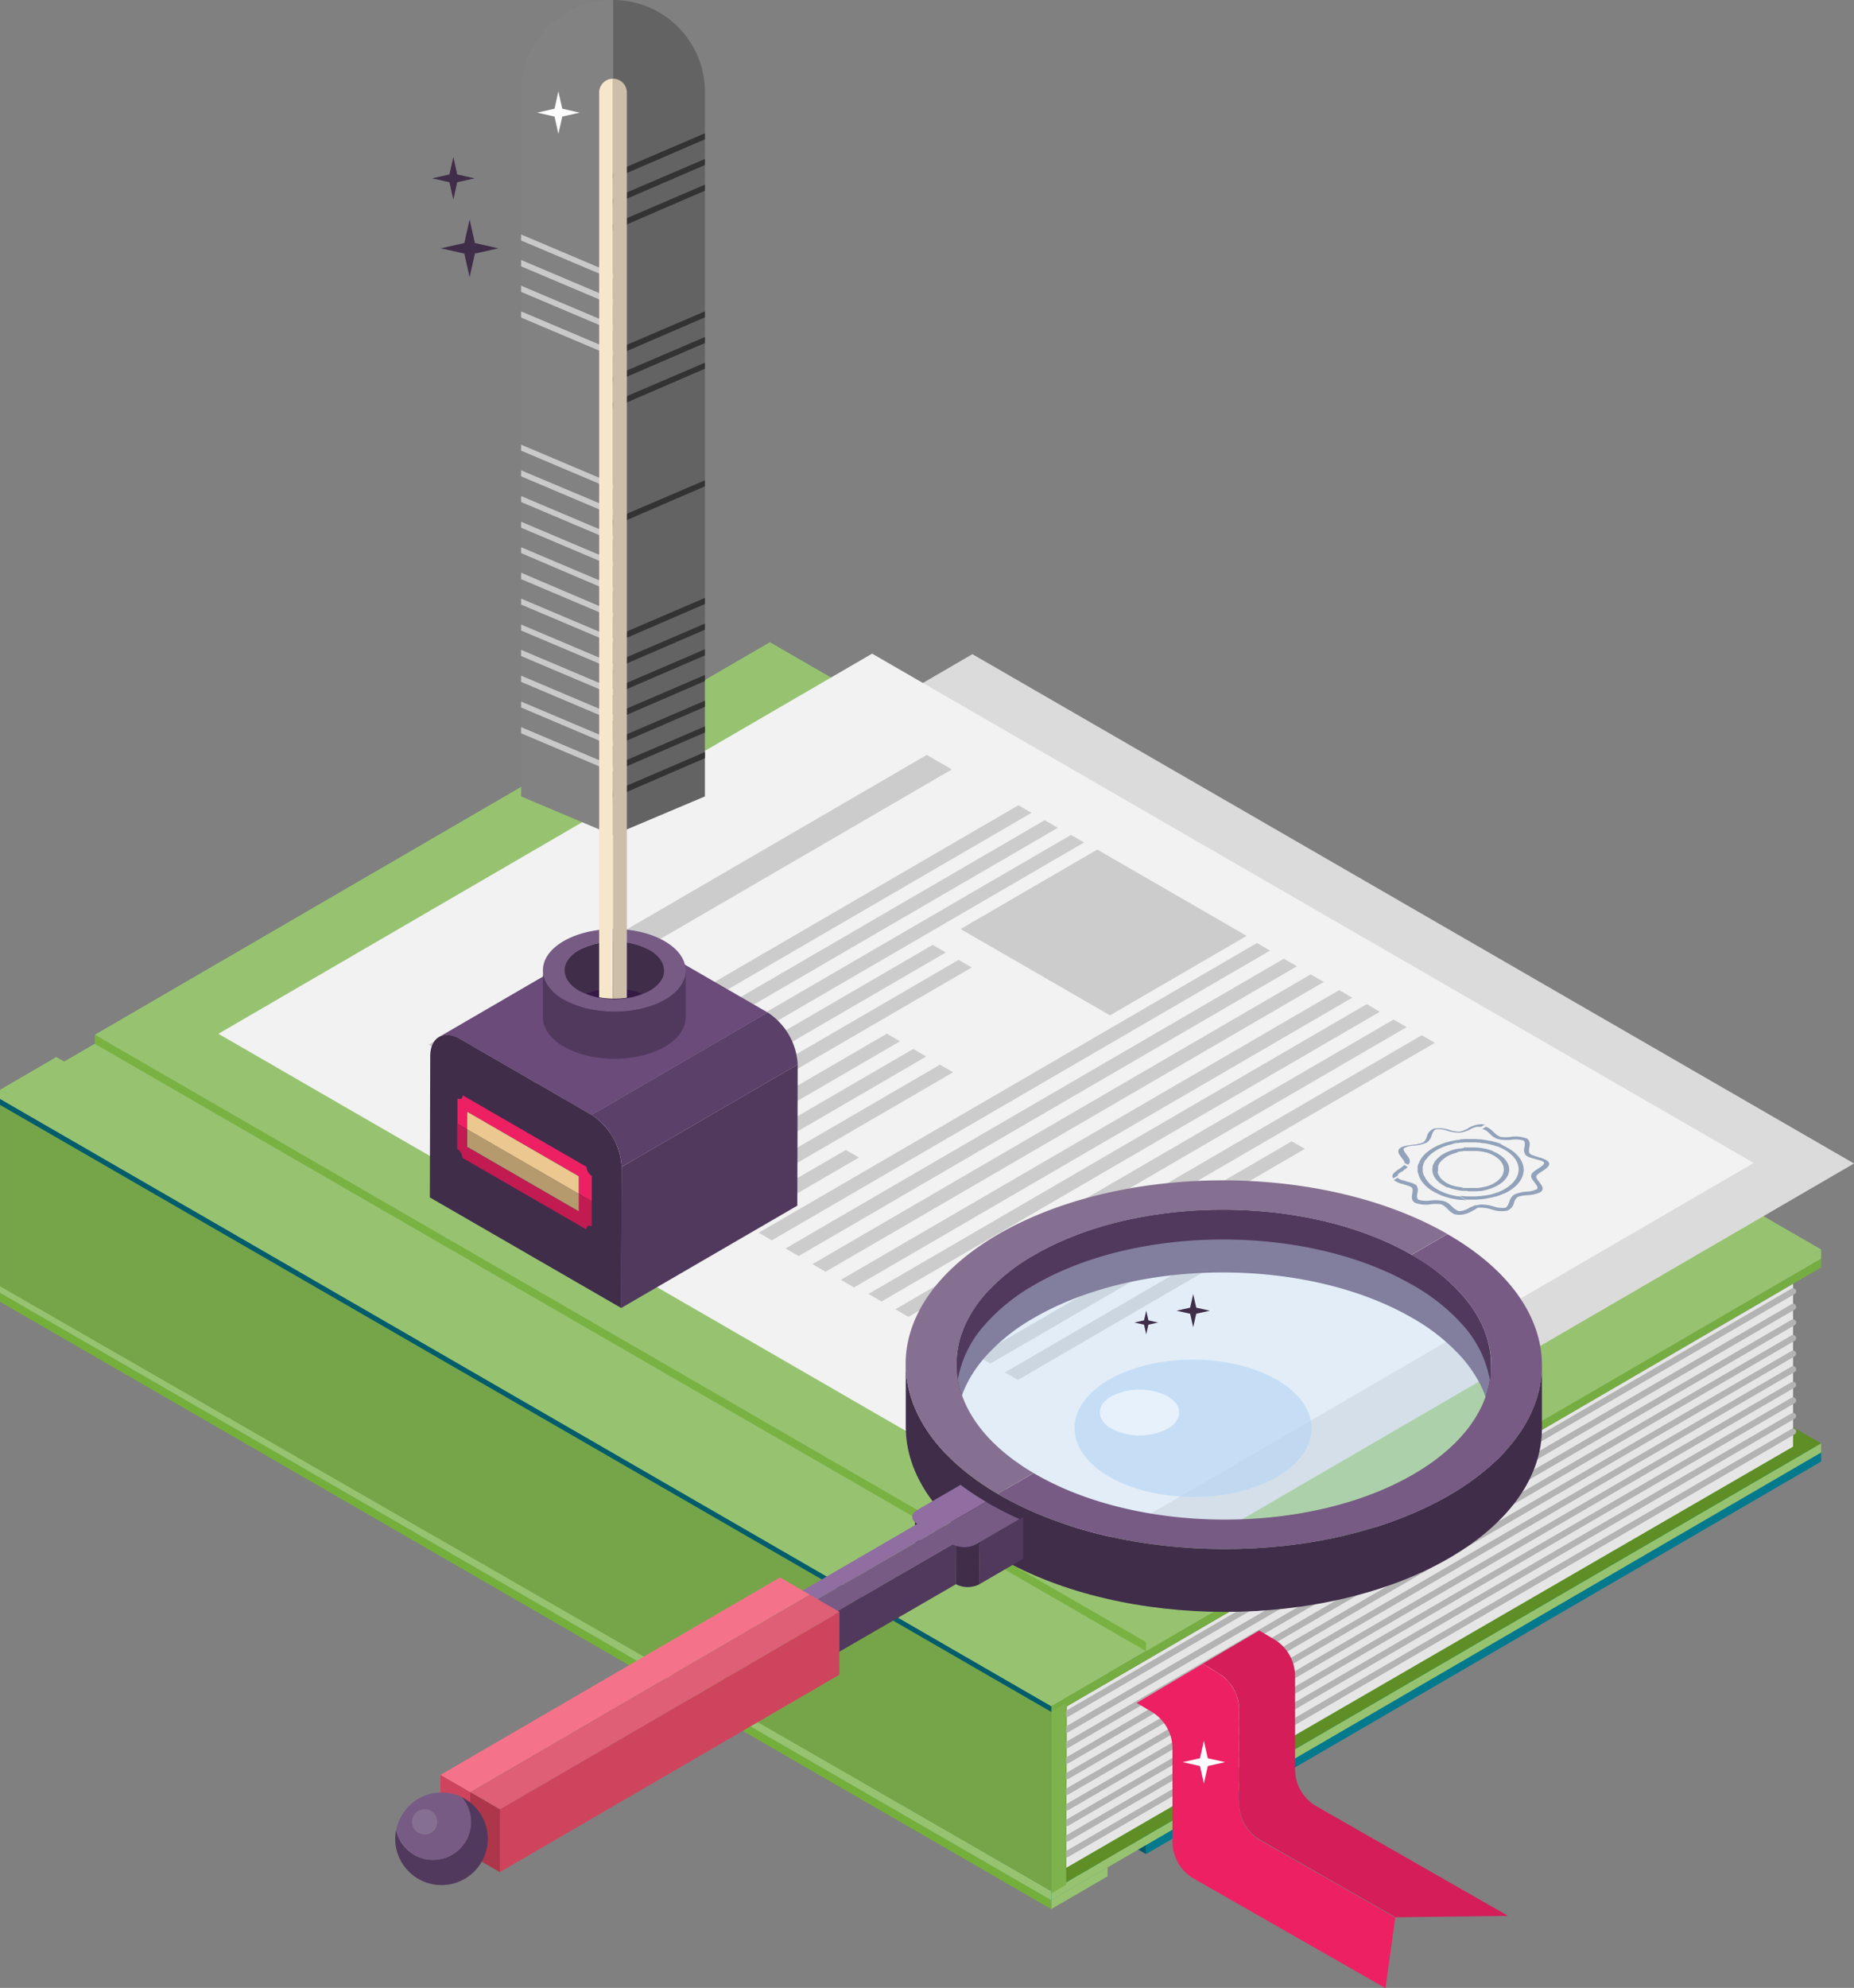 <svg id="OBJECTS" xmlns="http://www.w3.org/2000/svg" viewBox="0 0 378.45 405.53"><rect x="0" y="0" width="378.45" height="405.53" fill="#808080" stroke="none"/><defs><style>.cls-1{isolation:isolate;}.cls-2{fill:#0290a7;}.cls-3{fill:#97c371;}.cls-4{fill:#74af3c;}.cls-5{fill:#02798c;}.cls-6{fill:#015a68;}.cls-7{fill:#5e8e25;}.cls-8{fill:#76ad42;}.cls-9{fill:#015c6b;}.cls-10{fill:#79b242;}.cls-11{fill:#76a549;}.cls-12{fill:#e6e6e6;}.cls-13,.cls-45{fill:none;}.cls-13{stroke:#b3b3b3;stroke-linecap:round;stroke-linejoin:round;stroke-width:1.27px;}.cls-14{fill:#7eb24d;}.cls-15{fill:#d41d59;}.cls-16{fill:#ed2064;}.cls-17{fill:#01778a;}.cls-18{fill:#dbdbdb;}.cls-19{fill:#ccc;}.cls-20{fill:#91a2ba;}.cls-21{fill:#f2f2f2;}.cls-22{fill:#402d4a;}.cls-23{fill:#fff;}.cls-24{fill:#51395d;}.cls-25{fill:#6a4b7a;}.cls-26{fill:#5b4069;}.cls-27{fill:#361845;}.cls-28{fill:#775b85;}.cls-29{fill:#c21b51;}.cls-30{fill:#b59a6e;}.cls-31{fill:#ebc88f;}.cls-32{fill:#636363;}.cls-33{fill:#828282;}.cls-34{fill:#333;}.cls-35{fill:#c9c9c9;}.cls-36{fill:#f6e6cc;}.cls-37{fill:#ccbea9;}.cls-38{opacity:0.4;}.cls-39{fill:#cbe6ff;}.cls-40{fill:#906ea1;}.cls-41{fill:#cf445d;}.cls-42{fill:#ad364b;}.cls-43{fill:#f5738a;}.cls-44{fill:#de5f76;}.cls-46{fill:#867091;}.cls-47{opacity:0.63;}.cls-48{fill:#b5d6f5;}.cls-49{opacity:0.58;}</style></defs><title>privpol</title><g class="cls-1"><polygon class="cls-2" points="226.08 380.93 214.59 387.61 0.01 263.72 11.5 257.04 226.08 380.93"/><polygon class="cls-3" points="226.08 380.93 226.08 382.77 214.58 389.45 214.59 387.61 226.08 380.93"/><polygon class="cls-4" points="214.59 387.61 214.58 389.45 0 265.56 0.01 263.72 214.59 387.61"/></g><g class="cls-1"><polygon class="cls-2" points="371.74 296.3 233.93 376.39 19.35 252.5 157.16 172.41 371.74 296.3"/><polygon class="cls-5" points="371.74 296.3 371.74 298.15 233.93 378.23 233.93 376.39 371.74 296.3"/><polygon class="cls-6" points="233.93 376.39 233.93 378.23 19.35 254.35 19.35 252.5 233.93 376.39"/></g><g class="cls-1"><polygon class="cls-7" points="371.74 294.45 214.59 385.78 0.01 261.89 157.16 170.56 371.74 294.45"/><polygon class="cls-3" points="371.74 294.45 371.74 296.3 214.58 387.63 214.59 385.78 371.74 294.45"/><polygon class="cls-3" points="214.59 385.78 214.58 387.63 0 263.74 0.01 261.89 214.59 385.78"/></g><g class="cls-1"><polygon class="cls-3" points="371.74 256.71 214.59 348.05 0.01 224.16 157.16 132.83 371.74 256.71"/><polygon class="cls-8" points="371.74 256.71 371.74 258.56 214.58 349.89 214.59 348.05 371.74 256.71"/><polygon class="cls-9" points="214.59 348.05 214.58 349.89 0 226 0.01 224.16 214.59 348.05"/></g><g class="cls-1"><polygon class="cls-3" points="226.08 339.52 214.59 346.2 0.01 222.31 11.5 215.63 226.08 339.52"/><polygon class="cls-3" points="226.08 339.52 226.08 341.36 214.58 348.05 214.59 346.2 226.08 339.52"/><polygon class="cls-3" points="214.59 346.2 214.58 348.05 0 224.16 0.01 222.31 214.59 346.2"/></g><g class="cls-1"><polygon class="cls-3" points="371.74 254.89 233.93 334.98 19.35 211.09 157.16 131.01 371.74 254.89"/><polygon class="cls-3" points="371.74 254.89 371.74 256.74 233.93 336.83 233.93 334.98 371.74 254.89"/><polygon class="cls-10" points="233.93 334.98 233.93 336.83 19.35 212.94 19.35 211.09 233.93 334.98"/></g><polygon class="cls-11" points="214.58 349.22 214.59 385.78 0.01 262.41 0.01 225.4 214.58 349.22"/><polygon class="cls-12" points="217.64 381.03 366.01 295.11 366.01 261.91 217.76 348.11 217.64 381.03"/><line class="cls-13" x1="217.76" y1="349.64" x2="366.01" y2="263.43"/><line class="cls-13" x1="217.76" y1="352.82" x2="366.01" y2="266.61"/><line class="cls-13" x1="217.76" y1="356" x2="366.01" y2="269.79"/><line class="cls-13" x1="217.76" y1="359.17" x2="366.01" y2="272.97"/><line class="cls-13" x1="217.76" y1="362.35" x2="366.01" y2="276.15"/><line class="cls-13" x1="217.76" y1="365.53" x2="366.01" y2="279.33"/><line class="cls-13" x1="217.76" y1="368.71" x2="366.01" y2="282.51"/><line class="cls-13" x1="217.76" y1="371.89" x2="366.01" y2="285.69"/><line class="cls-13" x1="217.76" y1="375.07" x2="366.01" y2="288.87"/><line class="cls-13" x1="217.76" y1="378.25" x2="366.01" y2="292.05"/><polygon class="cls-14" points="214.58 349.22 214.59 386.3 217.64 384.46 217.64 347.45 214.58 349.22"/><path class="cls-15" d="M367.38,422,328.3,399.66a8.72,8.72,0,0,1-4.4-7.57v-19a8.72,8.72,0,0,0-4.3-7.52l-3-1.78-11.47,6.75,3.06,1.92a8.72,8.72,0,0,1,4.3,7.52v19a8.72,8.72,0,0,0,4.4,7.57l27.55,15.74h0Z" transform="translate(-59.55 -31.17)"/><path class="cls-16" d="M312.47,399V380a8.72,8.72,0,0,0-4.3-7.52l-3.06-1.92-13.53,8,3,1.78a8.72,8.72,0,0,1,4.3,7.52v19a8.72,8.72,0,0,0,4.4,7.57l39.08,22.32,2-14.4-27.55-15.74A8.72,8.72,0,0,1,312.47,399Z" transform="translate(-59.55 -31.17)"/><path class="cls-17" d="M110.34,295.73m0,0" transform="translate(-59.55 -31.17)"/><polygon class="cls-18" points="378.45 237.35 245 314.9 65.04 211 198.49 133.45 378.45 237.35"/><polygon class="cls-19" points="214.76 157.07 113.06 216.17 107.94 213.21 209.64 154.11 214.76 157.07"/><polygon class="cls-19" points="231.03 165.91 129.33 225.02 126.65 223.47 228.35 164.37 231.03 165.91"/><polygon class="cls-19" points="236.39 168.97 134.69 228.08 132.01 226.53 233.72 167.43 236.39 168.97"/><polygon class="cls-19" points="241.76 171.97 140.06 231.07 137.38 229.52 239.08 170.42 241.76 171.97"/><polygon class="cls-19" points="279.71 194.03 178 253.13 175.33 251.58 277.03 192.48 279.71 194.03"/><polygon class="cls-19" points="285.2 197.23 183.49 256.33 180.82 254.78 282.52 195.68 285.2 197.23"/><polygon class="cls-19" points="290.68 200.43 188.98 259.53 186.3 257.99 288.01 198.88 290.68 200.43"/><polygon class="cls-19" points="296.5 203.63 194.79 262.73 192.12 261.19 293.82 202.08 296.5 203.63"/><polygon class="cls-19" points="302.11 206.5 200.41 265.61 197.74 264.06 299.44 204.96 302.11 206.5"/><polygon class="cls-19" points="307.6 209.64 205.9 268.74 203.22 267.2 304.93 208.09 307.6 209.64"/><polygon class="cls-19" points="313.35 212.84 211.65 271.94 208.97 270.4 310.67 211.29 313.35 212.84"/><polygon class="cls-19" points="286.82 234.47 216.94 275.08 214.26 273.53 284.13 232.93 286.82 234.47"/><polygon class="cls-19" points="269.14 251.24 222.63 278.27 219.95 276.73 266.45 249.7 269.14 251.24"/><polygon class="cls-19" points="213.54 194.4 145.29 234.06 142.61 232.51 210.85 192.85 213.54 194.4"/><polygon class="cls-19" points="218.82 197.47 150.58 237.13 147.89 235.58 216.14 195.92 218.82 197.47"/><polygon class="cls-19" points="274.94 191.02 247.05 207.24 216.54 189.63 244.44 173.41 274.94 191.02"/><polygon class="cls-19" points="274.88 254.51 228.25 281.61 225.57 280.07 272.19 252.98 274.88 254.51"/><polygon class="cls-19" points="204.17 212.52 156.18 240.41 153.51 238.87 201.5 210.98 204.17 212.52"/><polygon class="cls-19" points="209.54 215.64 161.55 243.53 158.87 241.98 206.86 214.09 209.54 215.64"/><polygon class="cls-19" points="215.02 218.84 167.03 246.73 164.35 245.18 212.35 217.29 215.02 218.84"/><polygon class="cls-19" points="195.81 236.23 172.57 249.73 169.89 248.19 193.12 234.69 195.81 236.23"/><path class="cls-20" d="M389.82,275.44a2.17,2.17,0,0,0-.76,1.19,2.19,2.19,0,0,1-1.43,1.62,6.38,6.38,0,0,1-3.21-.28,7.38,7.38,0,0,0-2-.33l-.19,0-.07,0-.11,0-.77-.44.44-.13.09,0a3.58,3.58,0,0,1,.45-.07,8.16,8.16,0,0,1,2.62.38,5.49,5.49,0,0,0,2.32.29c.49-.14.69-.69.9-1.22a2.57,2.57,0,0,1,1-1.49,7.69,7.69,0,0,1,2.57-.61,4.72,4.72,0,0,0,2.09-.52c.27-.3-.12-.83-.51-1.34s-.79-1-.67-1.51.79-.92,1.44-1.34,1.27-.84,1.18-1.17a.36.36,0,0,0-.1-.15l0,0-.17-.12-.31-.16-.08,0-.23-.09-.13,0-.24-.09-.11,0-.34-.12-.38-.13-.11,0-.31-.11-.1,0-.36-.15-.07,0-.26-.13-.09-.05-.17-.11-.07-.05a1.4,1.4,0,0,1-.19-.17,1.75,1.75,0,0,1-.19-1.53c.09-.56.18-1.14-.25-1.39a5.59,5.59,0,0,0-2.4-.14,8.53,8.53,0,0,1-2.65-.11l-.31-.11-.09,0-.19-.1-.09-.05L385,263l-.06,0-.26-.21-.07-.06-.19-.17-.07-.06-.23-.22-.21-.2-.07-.06-.15-.14-.09-.08-.17-.13-.06,0-.22-.15-.26-.12-.07,0a1.2,1.2,0,0,0-.26-.06l.75-.47.2.07.17.07.12.06.14.08.18.12.11.08.18.14.09.08.2.18.06.05.25.24.21.2,0,0,.22.2.23.18.06,0,.21.14.16.08.23.09a7.39,7.39,0,0,0,2.08,0,6.4,6.4,0,0,1,3.23.32c.78.45.67,1.18.56,1.87-.08.46-.15.94.08,1.2l.12.11.16.1.26.13.07,0,.3.12.36.13.07,0,.35.12.41.14.1,0,.31.11.13.05.25.1.14.06.2.1.14.08.1.06.14.1.08.07.11.12.05.06a.72.72,0,0,1,.1.2c.17.6-.64,1.14-1.43,1.66-.54.35-1.1.72-1.18,1s.26.75.59,1.18c.48.64,1,1.31.5,1.86a1.34,1.34,0,0,1-.32.26,7.43,7.43,0,0,1-2.48.58A6.85,6.85,0,0,0,389.82,275.44Z" transform="translate(-59.55 -31.17)"/><path class="cls-20" d="M364.36,271.62l0-.06a.7.7,0,0,1-.09-.2c-.17-.61.65-1.15,1.43-1.67l.25-.17.08-.05.26-.19h0l.21-.17,0,0,.18-.18h0l.77.44-.05,0-.14.12-.08.07-.15.12-.1.07-.16.11-.1.07-.25.16-.23.15-.06,0-.17.12-.07,0-.14.1-.08.06-.11.09-.07.07-.08.08-.05.06-.06.08,0,.06,0,.07a.27.27,0,0,0,0,.06.29.29,0,0,0,0,0l-.81.47Z" transform="translate(-59.55 -31.17)"/><path class="cls-20" d="M366.74,268.83l0-.05a.44.44,0,0,0,0-.11c.08-.29-.26-.74-.59-1.18-.48-.64-1-1.3-.5-1.86s1.66-.69,2.8-.84a6.86,6.86,0,0,0,2.06-.45,2.17,2.17,0,0,0,.76-1.19,2.23,2.23,0,0,1,1.44-1.63,6.47,6.47,0,0,1,3.21.28,7,7,0,0,0,2,.34,5.59,5.59,0,0,0,1.78-.69,5.24,5.24,0,0,1,2.87-.83l.34.05.11,0,.14,0-.81.47h-.19l-.12,0-.11,0-.13,0-.11,0-.14,0-.11,0-.15.06-.11,0-.18.08-.08,0-.21.1-.06,0-.26.13a6.59,6.59,0,0,1-2.31.83,8.32,8.32,0,0,1-2.61-.38,5.46,5.46,0,0,0-2.32-.3c-.48.14-.69.69-.89,1.21a2.6,2.6,0,0,1-1,1.49,7.6,7.6,0,0,1-2.56.61,4.75,4.75,0,0,0-2.1.52c-.27.3.14.83.52,1.34s.78,1,.66,1.51a.93.93,0,0,1-.13.26l0,.05a1.9,1.9,0,0,1-.21.24l-.78-.43Z" transform="translate(-59.55 -31.17)"/><path class="cls-20" d="M381,278.14l-.06,0-.32.16a5.33,5.33,0,0,1-2.88.84l-.35-.06-.1,0-.22-.06-.11,0-.18-.08-.11-.06-.14-.08-.18-.12-.11-.08-.17-.14-.1-.09-.18-.16-.07-.07-.24-.24-.2-.19-.07-.06-.21-.19-.23-.19-.06,0-.22-.15-.14-.07,0,0-.18-.07a7.84,7.84,0,0,0-2.07,0,6.38,6.38,0,0,1-3.24-.31c-.78-.45-.67-1.18-.55-1.88.07-.46.15-.94-.09-1.2l-.12-.1,0,0-.12-.08-.27-.13-.07,0-.3-.12-.35-.13-.12,0-.31-.11-.41-.14-.12,0-.28-.1-.15-.06-.23-.1-.14-.07-.2-.1-.14-.08-.11-.07-.13-.1-.09-.08,0,0,.81-.47v0a.38.38,0,0,0,.1.15l0,0,.17.12.31.16.08,0,.23.1.12,0,.24.09.1,0,.35.12.38.13.12,0,.3.11.1,0,.35.15.07,0,.26.13.09.05.17.11.07.05a1.48,1.48,0,0,1,.19.17,1.81,1.81,0,0,1,.19,1.54c-.09.55-.19,1.14.25,1.39a5.78,5.78,0,0,0,2.4.14,8.6,8.6,0,0,1,2.65.1l.3.11.09,0,.19.1.09.05.23.15.06,0,.26.21.06.06.2.18.07.06.23.22.21.2.07.06.15.14.08.07.17.13.06,0,.22.15.25.12.07,0a1.18,1.18,0,0,0,.26.06,4.39,4.39,0,0,0,2-.69l.29-.15.09,0,.21-.1.12-.06.19-.09.12-.05.2-.08.09,0,.77.44-.31.1-.07,0-.3.13Z" transform="translate(-59.55 -31.17)"/><path class="cls-20" d="M371.69,266l.18-.13c.21-.15.43-.29.67-.43s.49-.27.74-.39l.23-.11.58-.25.24-.09.79-.27h0l.86-.23.27-.06.65-.13.28-.05.83-.12h.08l-1.51.88h0l-.58.15-.31.08-.57.19-.28.1-.58.24-.23.1q-.39.18-.75.39t-.68.44l-.17.13c-.15.11-.29.22-.42.34l-.16.16c-.11.11-.23.22-.33.33l-.14.18c-.09.11-.18.22-.26.34l0,0-1.51.88,0-.06a4.22,4.22,0,0,1,.2-.48l.09-.16q.1-.19.22-.37l.11-.16a5.61,5.61,0,0,1,.4-.5l0,0c.14-.16.3-.31.46-.46l.16-.14Z" transform="translate(-59.55 -31.17)"/><path class="cls-20" d="M370.52,270.55c0,.11.05.22.08.33l.06.18,0,.13-1.26-.73a3.67,3.67,0,0,1,0-.52c0-.05,0-.11,0-.16a3.57,3.57,0,0,1,0-.4c0-.05,0-.11,0-.16a3.83,3.83,0,0,1,.13-.52l1.51-.88a4.24,4.24,0,0,0-.25.43l-.06.13a3.79,3.79,0,0,0-.15.35l-.06.18q0,.16-.08.32c0,.06,0,.12,0,.18a3.4,3.4,0,0,0,0,.37s0,.08,0,.12a3.35,3.35,0,0,0,0,.48C370.49,270.45,370.51,270.5,370.52,270.55Z" transform="translate(-59.55 -31.17)"/><path class="cls-20" d="M373.63,274.85l-.27-.12c-.27-.13-.53-.26-.78-.41s-.48-.3-.7-.45l-.21-.15-.41-.32-.21-.2-.31-.31-.19-.22-.25-.31-.16-.23c-.07-.11-.13-.21-.19-.32l-.12-.23c-.06-.11-.1-.23-.15-.34s-.06-.14-.08-.22a3.83,3.83,0,0,1-.11-.43s0-.09,0-.14l1.26.72.11.23.05.11a4.44,4.44,0,0,0,.27.45l.09.12q.13.18.28.35l.1.12c.13.14.28.28.43.42l.09.08.43.34.15.11c.19.13.39.26.6.38s.44.24.66.35l.19.09.59.25.13.05.73.25.2.06.6.16.2.05.77.16.2,0,.39.06,1.26.73-.26,0-.73-.06-.37,0-.59-.08-.39-.07-.56-.11-.39-.09-.53-.14-.37-.11-.53-.18-.34-.12Z" transform="translate(-59.55 -31.17)"/><path class="cls-20" d="M386.94,265l.16.08c.25.12.5.25.74.38,4.24,2.45,4.26,6.42,0,8.87-.24.14-.5.27-.76.4l-.1,0c-.25.12-.51.23-.77.33l-.13.05-.8.27-.14,0-.85.23-.09,0-.88.18h-.06l-.91.13-.15,0-.89.07h-.17l-.89,0h-.16l-.9,0L378,275.4l.26,0,.21,0,.79.07h.18l.68,0h.21l.8,0h.19l.68-.06.18,0,.79-.11.19,0,.68-.14.13,0,.75-.2.18-.06.67-.23.08,0,.69-.29.16-.08c.23-.11.45-.22.66-.35,3.8-2.21,3.78-5.8-.05-8-.22-.12-.44-.24-.67-.35l-.2-.09-.54-.23-.2-.08-.75-.25-.07,0-.71-.19-.24-.05-.6-.12-.23,0-.82-.12h-.14l-.7-.06H381l-.62,0h-.23l-.82,0h-.2l-.63.05-.28,0-.6.08-.23,0-.72.14,1.52-.88.89-.07h.21l.9,0h.14l.83,0h.16l.9.07.19,0,.89.13.9.18.18,0,.84.23.13,0,.74.25.13,0Q386.57,264.82,386.94,265Z" transform="translate(-59.55 -31.17)"/><path class="cls-20" d="M375.43,273.51l-.2-.09c-.2-.09-.39-.19-.57-.3s-.36-.22-.52-.33l-.15-.12-.3-.24-.16-.14-.23-.23-.14-.17-.18-.22-.12-.18-.13-.22-.1-.19-.1-.23-.07-.19c0-.08,0-.16-.06-.23s0-.12,0-.18,0,0,0-.06l1.28.74,0,0,0,.08a3,3,0,0,0,.16.26l0,.07a3.67,3.67,0,0,0,.24.3l.07.08.27.26,0,0,.35.28.09.07.42.27.46.24.12.05.48.2.07,0,.45.15.13,0,.52.14.12,0,.45.09.15,0h.06l1.28.74h-.1l-.31,0-.41,0-.32,0-.39-.06-.32-.05-.38-.08-.31-.07-.38-.1-.29-.08-.39-.13-.25-.09Z" transform="translate(-59.55 -31.17)"/><path class="cls-20" d="M373.41,270.28a2.45,2.45,0,0,0,.09.35l.05.13c0,.06,0,.13.08.19l-1.28-.74s0-.08,0-.12a2.72,2.72,0,0,1,0-.33c0-.06,0-.12,0-.17a2.71,2.71,0,0,1,.06-.33l0-.11,1.54-.89,0,.07-.11.16-.11.19-.08.16-.08.19-.06.16c0,.07,0,.13,0,.2s0,.11,0,.16,0,.15,0,.22,0,.1,0,.14a2.3,2.3,0,0,0,0,.28S373.41,270.25,373.41,270.28Z" transform="translate(-59.55 -31.17)"/><path class="cls-20" d="M385.12,266.33l.1,0,.54.28c3.09,1.78,3.11,4.68,0,6.46-.2.12-.41.23-.63.33l-.22.09-.45.19-.28.09-.43.14-.3.08-.44.11-.32.06-.45.08-.33,0-.45.05-.34,0-.46,0h-1l-1.28-.74.48.07H379l.45,0h.17l.56,0H381l.56,0h.1l.48-.07.15,0,.54-.11.07,0,.47-.13.13,0,.51-.18h0l.46-.19.13-.06.46-.24c2.65-1.54,2.64-4.06,0-5.6l-.47-.25-.15-.07-.36-.15-.17-.06-.41-.14-.12,0-.54-.15-.15,0-.42-.09-.19,0-.41-.06-.18,0-.59,0h-1.41l-.45,0h-.14l-.57.08-.17,0-.4.08-.2,0-.14,0,1.53-.89.49,0h.1l.59,0h.14l.64,0H381l.65.05h.07l.61.09.12,0,.62.13.13,0,.62.17.61.21.11,0Z" transform="translate(-59.55 -31.17)"/><path class="cls-20" d="M374,267.08l.14-.1c.15-.11.32-.21.49-.32l.54-.29.18-.08.41-.17.2-.08.44-.15.18-.06.63-.17.13,0,.52-.11.24,0,.44-.06.25,0h.12l-1.53.89-.19.06-.25.07-.32.11-.22.08-.34.14-.19.08-.49.26-.44.29-.14.11-.25.2-.14.13-.19.19-.13.15-.1.11-1.54.89,0-.07.05-.15c0-.09.07-.17.11-.25l.07-.14a3.52,3.52,0,0,1,.18-.31l0-.08a4.11,4.11,0,0,1,.29-.36l.1-.11.26-.25.13-.12Z" transform="translate(-59.55 -31.17)"/><polygon class="cls-21" points="357.98 237.24 224.54 314.79 44.58 210.89 178.02 133.34 357.98 237.24"/><polygon class="cls-19" points="194.3 156.96 92.6 216.07 87.47 213.11 189.18 154 194.3 156.96"/><polygon class="cls-19" points="210.57 165.81 108.86 224.91 106.19 223.37 207.89 164.27 210.57 165.81"/><polygon class="cls-19" points="215.93 168.87 114.23 227.97 111.55 226.43 213.25 167.32 215.93 168.87"/><polygon class="cls-19" points="221.29 171.86 119.59 230.97 116.92 229.42 218.62 170.32 221.29 171.86"/><polygon class="cls-19" points="259.25 193.92 157.54 253.03 154.87 251.48 256.57 192.38 259.25 193.92"/><polygon class="cls-19" points="264.73 197.12 163.03 256.23 160.35 254.68 262.06 195.58 264.73 197.12"/><polygon class="cls-19" points="270.22 200.32 168.52 259.43 165.84 257.88 267.54 198.78 270.22 200.32"/><polygon class="cls-19" points="276.03 203.53 174.33 262.63 171.65 261.08 273.36 201.98 276.03 203.53"/><polygon class="cls-19" points="281.65 206.4 179.95 265.5 177.27 263.96 278.98 204.85 281.65 206.4"/><polygon class="cls-19" points="287.14 209.53 185.44 268.64 182.76 267.09 284.46 207.99 287.14 209.53"/><polygon class="cls-19" points="292.89 212.74 191.18 271.84 188.51 270.3 290.21 211.19 292.89 212.74"/><polygon class="cls-19" points="266.36 234.36 196.47 274.98 193.8 273.43 263.67 232.83 266.36 234.36"/><polygon class="cls-19" points="248.68 251.14 202.16 278.17 199.49 276.62 245.99 249.6 248.68 251.14"/><polygon class="cls-19" points="193.07 194.3 124.83 233.96 122.15 232.41 190.39 192.75 193.07 194.3"/><polygon class="cls-19" points="198.36 197.36 130.11 237.02 127.43 235.47 195.68 195.81 198.36 197.36"/><polygon class="cls-19" points="254.48 190.92 226.58 207.13 196.08 189.52 223.98 173.31 254.48 190.92"/><polygon class="cls-19" points="254.41 254.41 207.78 281.51 205.11 279.97 251.72 252.88 254.41 254.41"/><polygon class="cls-19" points="183.71 212.42 135.72 240.31 133.04 238.76 181.03 210.87 183.71 212.42"/><polygon class="cls-19" points="189.07 215.53 141.08 243.42 138.41 241.88 186.4 213.99 189.07 215.53"/><polygon class="cls-19" points="194.56 218.74 146.57 246.62 143.89 245.08 191.88 217.19 194.56 218.74"/><polygon class="cls-19" points="175.34 236.13 152.11 249.63 149.43 248.08 172.65 234.59 175.34 236.13"/><path class="cls-20" d="M369.36,275.34a2.17,2.17,0,0,0-.76,1.19,2.19,2.19,0,0,1-1.43,1.62,6.38,6.38,0,0,1-3.21-.28,7.38,7.38,0,0,0-2-.33l-.19,0-.07,0-.11,0-.77-.44.44-.13.09,0a3.56,3.56,0,0,1,.45-.07,8.16,8.16,0,0,1,2.62.38,5.49,5.49,0,0,0,2.32.29c.49-.14.69-.69.9-1.22a2.57,2.57,0,0,1,1-1.49,7.68,7.68,0,0,1,2.57-.61,4.72,4.72,0,0,0,2.09-.52c.27-.3-.12-.83-.51-1.34s-.79-1-.67-1.51.79-.92,1.44-1.34,1.27-.84,1.18-1.17a.36.36,0,0,0-.1-.15l0,0-.17-.12-.3-.16-.08,0-.23-.09-.13,0-.24-.09-.11,0-.34-.12-.38-.13-.11,0-.31-.11-.1,0-.36-.15-.07,0-.26-.13-.09-.05-.17-.11-.07-.05a1.4,1.4,0,0,1-.19-.17,1.75,1.75,0,0,1-.19-1.53c.09-.56.18-1.14-.25-1.39a5.59,5.59,0,0,0-2.4-.14,8.53,8.53,0,0,1-2.65-.11l-.31-.11-.09,0-.19-.1-.09-.05-.23-.15-.06,0-.26-.21-.07-.06-.19-.17-.07-.06-.23-.22-.21-.2-.07-.06-.15-.14-.09-.08-.17-.13-.06,0-.22-.15-.26-.12-.07,0a1.2,1.2,0,0,0-.26-.06l.75-.47.2.07.17.07.12.06.14.08.18.12.11.08.18.14.09.08.2.18.06.05.25.24.21.2,0,0,.22.2.23.18.06,0,.21.14.16.08.23.09a7.39,7.39,0,0,0,2.08,0,6.4,6.4,0,0,1,3.23.32c.78.45.67,1.18.56,1.87-.08.46-.15.94.08,1.2l.12.11.16.1.26.13.07,0,.3.13.36.13.07,0,.35.12.41.14.1,0,.31.11.13.05.25.1.14.06.2.1.14.08.1.06.14.1.08.07.11.12.05.06a.72.72,0,0,1,.1.2c.17.6-.64,1.14-1.43,1.66-.54.35-1.1.72-1.18,1s.26.75.59,1.18c.48.64,1,1.31.5,1.86a1.34,1.34,0,0,1-.32.26,7.43,7.43,0,0,1-2.48.58A6.85,6.85,0,0,0,369.36,275.34Z" transform="translate(-59.55 -31.17)"/><path class="cls-20" d="M343.89,271.52l0-.06a.7.7,0,0,1-.09-.2c-.17-.61.65-1.15,1.43-1.67l.25-.17.08-.05.26-.19h0L346,269l0,0,.18-.18h0l.77.44-.05,0-.14.12-.08.07-.15.12-.1.07-.16.11-.1.07L346,270l-.23.15-.06,0-.17.12-.07,0-.14.1-.08.06-.11.09-.07.07-.08.08-.05.06-.06.08,0,.06,0,.07a.28.28,0,0,0,0,.06.27.27,0,0,0,0,0l-.81.47Z" transform="translate(-59.55 -31.17)"/><path class="cls-20" d="M346.28,268.72l0-.05a.44.44,0,0,0,0-.11c.08-.29-.26-.74-.59-1.18-.48-.64-1-1.3-.5-1.86s1.66-.69,2.8-.84a6.85,6.85,0,0,0,2.06-.45,2.17,2.17,0,0,0,.76-1.19,2.23,2.23,0,0,1,1.44-1.63,6.47,6.47,0,0,1,3.21.28,7,7,0,0,0,2,.34,5.59,5.59,0,0,0,1.78-.69,5.24,5.24,0,0,1,2.87-.83l.34.05.11,0,.14,0-.81.47h-.19l-.12,0-.11,0-.13,0-.11,0-.14,0-.11,0-.15.06-.11,0-.18.08-.08,0-.21.1-.06,0-.26.13a6.59,6.59,0,0,1-2.31.83,8.31,8.31,0,0,1-2.61-.38,5.46,5.46,0,0,0-2.32-.3c-.48.14-.69.69-.89,1.21a2.6,2.6,0,0,1-1,1.49,7.6,7.6,0,0,1-2.56.61,4.75,4.75,0,0,0-2.1.52c-.27.3.14.83.52,1.34s.78,1,.66,1.51a.93.93,0,0,1-.13.26l0,.05a1.9,1.9,0,0,1-.21.24l-.78-.43Z" transform="translate(-59.55 -31.17)"/><path class="cls-20" d="M360.52,278l-.06,0-.32.16a5.33,5.33,0,0,1-2.88.84l-.35-.06-.1,0-.22-.06-.11,0-.18-.08-.11-.06-.14-.08-.18-.12-.11-.08-.17-.14-.1-.09-.18-.16-.07-.07-.24-.24-.2-.19-.07-.06-.21-.19-.23-.19-.06,0-.22-.15-.14-.07,0,0-.18-.07a7.84,7.84,0,0,0-2.07,0,6.38,6.38,0,0,1-3.24-.31c-.78-.45-.67-1.18-.55-1.88.07-.46.15-.94-.09-1.2l-.12-.1,0,0-.12-.08-.27-.13-.07,0-.3-.12-.35-.13-.12,0-.31-.11-.41-.14-.12,0-.28-.1-.15-.06-.23-.1-.14-.07-.2-.1-.14-.08-.11-.07-.13-.1-.09-.08,0,0,.81-.47v0a.38.38,0,0,0,.1.15l0,0,.17.12.31.16.08,0,.23.1.12,0,.24.09.1,0,.35.12.38.13.12,0,.3.11.1,0,.35.15.07,0,.26.13.09.05.17.11.07,0a1.5,1.5,0,0,1,.19.17,1.81,1.81,0,0,1,.19,1.54c-.09.55-.19,1.14.25,1.39a5.77,5.77,0,0,0,2.4.14,8.6,8.6,0,0,1,2.65.1l.3.11.09,0,.19.1.09.05.23.15.06,0,.26.21.06.06.2.18.07.06.23.22.21.2.07.06.15.14.08.07.17.13.06,0,.22.15.25.12.07,0a1.18,1.18,0,0,0,.26.06,4.39,4.39,0,0,0,2-.69l.29-.15.09,0,.21-.1.12-.06.19-.09.12-.05.2-.08.09,0,.77.44-.31.11-.07,0-.3.13Z" transform="translate(-59.55 -31.17)"/><path class="cls-20" d="M351.22,265.92l.18-.13c.21-.15.43-.29.67-.43s.49-.27.74-.39l.23-.11.58-.25.24-.09.79-.27h0l.86-.23.27-.06.65-.13.28-.05.83-.12h.08l-1.51.88h0l-.58.15-.31.08-.57.19-.28.1-.58.24-.23.1q-.39.18-.75.39t-.68.44l-.17.13c-.15.11-.29.22-.42.34l-.16.16c-.11.11-.23.22-.33.33l-.14.18c-.09.11-.18.22-.26.34l0,0-1.51.88,0-.06a4.21,4.21,0,0,1,.2-.48l.09-.16q.1-.19.22-.37l.11-.16a5.6,5.6,0,0,1,.4-.5l0,0c.14-.16.3-.31.46-.46l.16-.14Z" transform="translate(-59.55 -31.17)"/><path class="cls-20" d="M350.05,270.45c0,.11.05.22.08.33l.06.18,0,.13-1.26-.73a3.67,3.67,0,0,1,0-.52c0-.05,0-.11,0-.16a3.57,3.57,0,0,1,0-.4c0-.05,0-.11,0-.16a3.85,3.85,0,0,1,.13-.52l1.51-.88a4.28,4.28,0,0,0-.25.43l-.06.13a3.75,3.75,0,0,0-.15.35l-.06.18q0,.16-.08.32c0,.06,0,.12,0,.18a3.4,3.4,0,0,0,0,.37s0,.08,0,.12a3.35,3.35,0,0,0,0,.48C350,270.34,350,270.4,350.05,270.45Z" transform="translate(-59.55 -31.17)"/><path class="cls-20" d="M353.17,274.75l-.27-.12c-.27-.13-.53-.26-.78-.41s-.48-.3-.7-.45l-.2-.15-.41-.32-.21-.2-.31-.31-.19-.22-.25-.31-.16-.23c-.07-.11-.13-.21-.19-.32l-.12-.23c-.06-.11-.1-.23-.15-.34s-.06-.14-.08-.22a3.81,3.81,0,0,1-.11-.43s0-.09,0-.14l1.26.72.11.23.05.11a4.47,4.47,0,0,0,.27.45l.09.12c.09.12.18.23.28.35l.1.12c.13.14.28.28.43.42l.09.08.43.34.15.11c.19.13.39.26.6.38s.44.24.66.35l.19.09.59.25.13.05.73.25.2.06.6.16.2.05.77.16.2,0,.39.06,1.26.73-.26,0-.73-.06-.37,0-.59-.08-.39-.07-.56-.11-.39-.09-.53-.14-.37-.11-.53-.18-.34-.12Z" transform="translate(-59.55 -31.17)"/><path class="cls-20" d="M366.48,264.9l.16.08c.25.12.5.25.74.38,4.24,2.45,4.26,6.42.05,8.87-.24.14-.5.27-.76.4l-.1,0c-.25.12-.51.23-.77.33l-.13.05-.8.27-.14,0-.85.23-.09,0-.88.18h-.06l-.91.13-.15,0-.89.07h-.17l-.89,0h-.16l-.9,0-1.26-.73.26,0,.21,0,.79.07H359l.68,0h.21l.8,0h.19l.68-.06.18,0,.79-.11.19,0,.68-.14.13,0,.75-.2.18-.06.67-.23.08,0,.69-.29.16-.08c.23-.11.45-.22.66-.35,3.8-2.21,3.78-5.8-.05-8-.22-.12-.44-.24-.67-.35l-.2-.09-.54-.23L365,265l-.75-.25-.07,0-.71-.19-.24-.05-.6-.12-.23,0-.82-.12h-.14l-.7-.06h-.27l-.62,0h-.23l-.82,0h-.2l-.63.05-.28,0-.6.08-.23,0-.72.14,1.52-.88.89-.07h.21l.9,0h.14l.83,0h.16l.9.07.19,0,.89.13.9.18.18,0,.84.23.13,0,.74.25.13,0Q366.11,264.72,366.48,264.9Z" transform="translate(-59.55 -31.17)"/><path class="cls-20" d="M355,273.41l-.2-.09c-.2-.09-.39-.19-.57-.3s-.36-.22-.52-.33l-.15-.12-.3-.24-.16-.14-.23-.23-.14-.17-.18-.22-.12-.18-.13-.22-.1-.19-.1-.23-.07-.19c0-.08,0-.16-.06-.23s0-.12,0-.18,0,0,0-.06l1.28.74,0,0,0,.08a3,3,0,0,0,.16.26l0,.07a3.67,3.67,0,0,0,.24.3l.07.07.27.26,0,0,.35.28.09.07.42.27.46.24.12.05.48.2.07,0,.45.15.13,0,.52.14.12,0,.45.09.15,0h.06l1.28.74h-.1l-.31,0-.41,0-.32,0-.39-.06-.32-.05-.38-.08-.31-.07-.38-.1-.29-.08-.39-.13-.25-.09Z" transform="translate(-59.55 -31.17)"/><path class="cls-20" d="M353,270.17a2.46,2.46,0,0,0,.09.35l.05.13c0,.06,0,.13.08.19l-1.28-.74s0-.08,0-.12a2.7,2.7,0,0,1,0-.33c0-.06,0-.12,0-.17a2.73,2.73,0,0,1,.06-.33l0-.11,1.54-.89,0,.07-.11.16-.11.19-.08.16-.08.19-.06.16c0,.07,0,.13,0,.2s0,.11,0,.16,0,.15,0,.22,0,.1,0,.14a2.32,2.32,0,0,0,0,.28S352.95,270.15,353,270.17Z" transform="translate(-59.55 -31.17)"/><path class="cls-20" d="M364.66,266.23l.1,0,.54.28c3.09,1.78,3.11,4.68,0,6.46-.2.12-.41.23-.63.33l-.22.09-.45.19-.28.09-.43.14-.3.08-.44.11-.32.06-.45.08-.33,0-.45.05-.34,0-.46,0h-1l-1.28-.74.48.07h.14l.45,0h.17l.56,0h.76l.56,0h.1l.48-.07.15,0,.54-.11.07,0,.47-.13.13,0,.51-.18h0l.46-.19.13-.06.46-.24c2.65-1.54,2.64-4.06,0-5.6l-.47-.25-.15-.07-.36-.15-.17-.06-.41-.14-.12,0-.54-.15-.15,0-.42-.09-.19,0-.41-.06-.18,0-.59,0H359l-.45,0h-.14l-.57.08-.17,0-.4.08-.2,0-.14,0,1.53-.89.49,0h.1l.59,0h.14l.64,0h.16l.65.05h.07l.61.09.12,0,.62.13.13,0,.62.17.61.21.11,0Z" transform="translate(-59.55 -31.17)"/><path class="cls-20" d="M353.53,267l.14-.1c.15-.11.32-.21.49-.32l.54-.29.18-.08.41-.17.2-.08.44-.15.18-.06.63-.17.13,0,.52-.11.24,0,.44-.06.25,0h.12l-1.53.89-.19.06-.25.07-.33.11-.22.08-.34.14-.19.08-.49.26-.44.29-.14.11-.25.2-.14.13-.19.19-.13.15-.1.11-1.54.89,0-.07.05-.15c0-.09.07-.17.11-.25l.07-.14a3.51,3.51,0,0,1,.18-.31l0-.08a4.14,4.14,0,0,1,.29-.36l.1-.11.26-.25.13-.12Z" transform="translate(-59.55 -31.17)"/><polygon class="cls-22" points="95.86 44.77 96.94 49.58 101.75 50.66 96.94 51.73 95.86 56.55 94.78 51.73 89.97 50.66 94.78 49.58 95.86 44.77"/><polygon class="cls-22" points="92.54 32.03 93.33 35.59 96.89 36.38 93.33 37.17 92.54 40.73 91.74 37.17 88.19 36.38 91.74 35.59 92.54 32.03"/><polygon class="cls-23" points="245.74 355.13 246.54 358.68 250.09 359.47 246.54 360.27 245.74 363.82 244.95 360.27 241.4 359.47 244.95 358.68 245.74 355.13"/><g class="cls-1"><polygon class="cls-24" points="126.88 238.05 162.83 217.16 162.75 245.95 126.8 266.83 126.88 238.05"/><path class="cls-25" d="M189.48,222.26c-1.71-1-3.26-1.08-4.38-.43l-35.94,20.89c1.12-.65,2.67-.56,4.38.43l26.77,15.46,35.94-20.89Z" transform="translate(-59.55 -31.17)"/><path class="cls-22" d="M180.31,258.6a13.52,13.52,0,0,1,6.13,10.62L186.36,298l-39.07-22.56.08-28.78c0-3.9,2.78-5.48,6.17-3.52Z" transform="translate(-59.55 -31.17)"/><path class="cls-26" d="M180.31,258.6l35.94-20.89a13.52,13.52,0,0,1,6.13,10.62l-35.94,20.89A13.52,13.52,0,0,0,180.31,258.6Z" transform="translate(-59.55 -31.17)"/></g><ellipse class="cls-27" cx="125.13" cy="203.01" rx="9.45" ry="5.05"/><g class="cls-1"><path class="cls-22" d="M195.09,229.15l0,9.59c0-1.52-1-3-3-4.19a15.83,15.83,0,0,0-14.37,0c-2,1.14-3,2.64-3,4.14l0-9.59c0-1.5,1-3,3-4.14a15.83,15.83,0,0,1,14.37,0C194.09,226.12,195.1,227.64,195.09,229.15Z" transform="translate(-59.55 -31.17)"/><path class="cls-24" d="M199.5,229.17l0,9.59c0,2.15-1.42,4.29-4.23,5.93-5.67,3.3-14.9,3.29-20.6,0-2.87-1.66-4.31-3.83-4.3-6l0-9.59c0,2.17,1.43,4.35,4.3,6,5.71,3.29,14.93,3.3,20.6,0C198.08,233.45,199.49,231.31,199.5,229.17Z" transform="translate(-59.55 -31.17)"/><path class="cls-28" d="M195.2,223.16c5.71,3.29,5.74,8.64.07,11.93s-14.9,3.29-20.6,0-5.74-8.64-.07-11.93S189.49,219.86,195.2,223.16Zm-17.43,10.13a15.84,15.84,0,0,0,14.38,0c4-2.3,3.94-6,0-8.32a15.83,15.83,0,0,0-14.37,0c-4,2.3-3.94,6,0,8.33" transform="translate(-59.55 -31.17)"/></g><path class="cls-29" d="M180.33,276.22v5.15c-.59-.34-1.08-.06-1.08.61l-25.31-14.61a2.36,2.36,0,0,0-1.07-1.85v-5.15l2,1.18v3.57l22.77,13.15V274.7Z" transform="translate(-59.55 -31.17)"/><path class="cls-16" d="M179.28,269.21a2.37,2.37,0,0,0,1.07,1.85v5.16l-2.64-1.53v-3.57L154.93,258v3.57l-2-1.18v-5.16c.6.34,1.08.06,1.08-.61Z" transform="translate(-59.55 -31.17)"/><polygon class="cls-30" points="118.14 243.53 118.13 247.1 95.36 233.95 95.37 230.38 118.14 243.53"/><polygon class="cls-31" points="118.14 239.96 118.14 243.53 95.37 230.38 95.38 226.81 118.14 239.96"/><path class="cls-32" d="M203.44,49.93V193.64l-18.76,7.92V31.17A18.76,18.76,0,0,1,203.44,49.93Z" transform="translate(-59.55 -31.17)"/><path class="cls-33" d="M184.68,31.17V201.56l-18.76-7.92V49.93A18.76,18.76,0,0,1,184.68,31.17Z" transform="translate(-59.55 -31.17)"/><path class="cls-34" d="M203.44,184.59v1.25l-18.53,8a.54.54,0,0,1-.23,0,.57.57,0,0,1-.52-.34.57.57,0,0,1,.29-.75l.23-.1Z" transform="translate(-59.55 -31.17)"/><path class="cls-34" d="M203.44,179.35v1.25l-18.53,8a.54.54,0,0,1-.23,0,.57.57,0,0,1-.52-.34.57.57,0,0,1,.29-.75l.23-.1Z" transform="translate(-59.55 -31.17)"/><path class="cls-34" d="M203.44,174.11v1.25l-18.53,8a.54.54,0,0,1-.23,0,.57.57,0,0,1-.52-.34.57.57,0,0,1,.29-.75l.23-.1Z" transform="translate(-59.55 -31.17)"/><path class="cls-34" d="M203.44,168.86v1.25l-18.53,8a.54.54,0,0,1-.23,0,.57.57,0,0,1-.52-.34.57.57,0,0,1,.29-.75l.23-.1Z" transform="translate(-59.55 -31.17)"/><path class="cls-34" d="M203.44,163.62v1.25l-18.53,8a.54.54,0,0,1-.23,0,.57.57,0,0,1-.23-1.09l.23-.1Z" transform="translate(-59.55 -31.17)"/><path class="cls-34" d="M203.44,158.38v1.25l-18.53,8a.54.54,0,0,1-.23,0,.57.57,0,0,1-.23-1.09l.23-.1Z" transform="translate(-59.55 -31.17)"/><path class="cls-34" d="M203.44,153.14v1.25l-18.53,8a.54.54,0,0,1-.23,0,.57.57,0,0,1-.23-1.09l.23-.1Z" transform="translate(-59.55 -31.17)"/><path class="cls-34" d="M203.44,129.15v1.23l-18.53,8a.54.54,0,0,1-.23,0,.57.57,0,0,1-.23-1.09l.23-.1Z" transform="translate(-59.55 -31.17)"/><path class="cls-34" d="M203.44,105.16v1.23l-18.53,8a.54.54,0,0,1-.23,0,.57.57,0,0,1-.23-1.09l.23-.1Z" transform="translate(-59.55 -31.17)"/><path class="cls-34" d="M203.44,99.92v1.23l-18.53,8a.54.54,0,0,1-.23,0,.57.57,0,0,1-.23-1.09l.23-.1Z" transform="translate(-59.55 -31.17)"/><path class="cls-34" d="M203.44,94.68v1.23l-18.53,8a.8.8,0,0,1-.23,0,.57.57,0,0,1-.23-1.09l.23-.1Z" transform="translate(-59.55 -31.17)"/><path class="cls-34" d="M203.44,68.84v1.23l-18.53,8a.8.8,0,0,1-.23,0,.57.57,0,0,1-.23-1.09l.23-.1Z" transform="translate(-59.55 -31.17)"/><path class="cls-34" d="M203.44,63.6v1.23l-18.53,8a.8.8,0,0,1-.23,0,.57.57,0,0,1-.23-1.09l.23-.1Z" transform="translate(-59.55 -31.17)"/><path class="cls-34" d="M203.44,58.36v1.23l-18.53,8a.8.8,0,0,1-.23,0,.58.58,0,0,1-.52-.34.57.57,0,0,1,.29-.75l.23-.1Z" transform="translate(-59.55 -31.17)"/><path class="cls-35" d="M185.2,188.26a.58.58,0,0,1-.52.35.49.49,0,0,1-.22,0l-18.54-7.85V179.5l18.76,7.94.22.09A.56.56,0,0,1,185.2,188.26Z" transform="translate(-59.55 -31.17)"/><path class="cls-35" d="M185.2,183a.58.58,0,0,1-.52.35.49.49,0,0,1-.22,0l-18.54-7.85v-1.22l18.76,7.94.22.09A.56.56,0,0,1,185.2,183Z" transform="translate(-59.55 -31.17)"/><path class="cls-35" d="M185.2,177.77a.58.58,0,0,1-.52.35.49.49,0,0,1-.22,0l-18.54-7.85V169l18.76,7.94.22.09A.55.55,0,0,1,185.2,177.77Z" transform="translate(-59.55 -31.17)"/><path class="cls-35" d="M165.92,165l18.54,7.85a.49.49,0,0,0,.22,0,.58.58,0,0,0,.52-.35.55.55,0,0,0-.31-.74l-.22-.09-18.76-7.94Z" transform="translate(-59.55 -31.17)"/><path class="cls-35" d="M185.2,167.29a.58.58,0,0,1-.52.35.73.73,0,0,1-.22,0l-18.54-7.85v-1.22l18.76,7.94.22.09A.55.55,0,0,1,185.2,167.29Z" transform="translate(-59.55 -31.17)"/><path class="cls-35" d="M185.2,162a.58.58,0,0,1-.52.35.49.49,0,0,1-.22,0l-18.54-7.85v-1.22l18.76,7.94.22.09A.55.55,0,0,1,185.2,162Z" transform="translate(-59.55 -31.17)"/><path class="cls-35" d="M185.2,156.81a.58.58,0,0,1-.52.35.49.49,0,0,1-.22,0l-18.54-7.85V148L184.68,156l.22.09A.55.55,0,0,1,185.2,156.81Z" transform="translate(-59.55 -31.17)"/><path class="cls-35" d="M185.2,151.57a.58.58,0,0,1-.52.35.73.73,0,0,1-.22,0L165.92,144V142.8l18.76,7.94.22.09A.55.55,0,0,1,185.2,151.57Z" transform="translate(-59.55 -31.17)"/><path class="cls-35" d="M185.2,146.32a.58.58,0,0,1-.52.35.73.73,0,0,1-.22,0l-18.54-7.85v-1.22l18.76,7.94.22.09A.55.55,0,0,1,185.2,146.32Z" transform="translate(-59.55 -31.17)"/><path class="cls-35" d="M185.2,141.08a.58.58,0,0,1-.52.35.73.73,0,0,1-.22,0l-18.54-7.85v-1.22l18.76,7.94.22.09A.55.55,0,0,1,185.2,141.08Z" transform="translate(-59.55 -31.17)"/><path class="cls-35" d="M185.2,135.84a.58.58,0,0,1-.52.35.73.73,0,0,1-.22,0l-18.54-7.85v-1.22L184.68,135l.22.09A.55.55,0,0,1,185.2,135.84Z" transform="translate(-59.55 -31.17)"/><path class="cls-35" d="M185.2,130.6a.58.58,0,0,1-.52.35.73.73,0,0,1-.22,0l-18.54-7.85v-1.22l18.76,7.94.22.09A.55.55,0,0,1,185.2,130.6Z" transform="translate(-59.55 -31.17)"/><path class="cls-35" d="M185.2,103.46a.57.57,0,0,1-.52.34.49.49,0,0,1-.22,0l-18.54-7.85V94.69l18.76,7.94.22.09A.57.57,0,0,1,185.2,103.46Z" transform="translate(-59.55 -31.17)"/><path class="cls-35" d="M185.2,98.22a.57.57,0,0,1-.52.34.49.49,0,0,1-.22,0l-18.54-7.85V89.45l18.76,7.94.22.09A.57.57,0,0,1,185.2,98.22Z" transform="translate(-59.55 -31.17)"/><path class="cls-35" d="M185.2,93a.56.56,0,0,1-.52.35.49.49,0,0,1-.22,0l-18.54-7.85V84.21l18.76,7.94.22.09A.56.56,0,0,1,185.2,93Z" transform="translate(-59.55 -31.17)"/><path class="cls-35" d="M185.2,87.74a.57.57,0,0,1-.52.34.49.49,0,0,1-.22,0l-18.54-7.85V79l18.76,7.94.22.09A.57.57,0,0,1,185.2,87.74Z" transform="translate(-59.55 -31.17)"/><path class="cls-36" d="M181.85,50.05V234.62a17.1,17.1,0,0,0,2.83.28V47.22A2.83,2.83,0,0,0,181.85,50.05Z" transform="translate(-59.55 -31.17)"/><path class="cls-37" d="M187.51,50.05a2.83,2.83,0,0,0-2.83-2.83V234.9a17.05,17.05,0,0,0,2.83-.19Z" transform="translate(-59.55 -31.17)"/><path class="cls-24" d="M363.92,309.72l0,12.82c0-4.95-2-9.9-5.94-14.41A40,40,0,0,0,347.78,300c-21.37-12.34-55.91-12.34-77.14,0a39.33,39.33,0,0,0-10.08,8.08c-3.84,4.42-5.76,9.26-5.77,14.1l0-12.82c0-4.84,1.94-9.68,5.77-14.1a39.34,39.34,0,0,1,10.08-8.08c21.23-12.34,55.77-12.34,77.14,0A40,40,0,0,1,358,295.31C362,299.82,363.93,304.77,363.92,309.72Z" transform="translate(-59.55 -31.17)"/><path class="cls-22" d="M374.3,309.75l0,12.82c0,9.56-6.31,19.11-18.87,26.41-25.27,14.69-66.38,14.68-91.82,0-12.8-7.39-19.19-17.09-19.17-26.78l0-12.82c0,9.69,6.37,19.39,19.17,26.78,25.44,14.69,66.55,14.69,91.82,0C368,328.86,374.27,319.31,374.3,309.75Z" transform="translate(-59.55 -31.17)"/><g class="cls-1"><path class="cls-22" d="M246.32,348.71l0-8.55a1.76,1.76,0,0,0,1,1.44l0,8.55A1.76,1.76,0,0,1,246.32,348.71Z" transform="translate(-59.55 -31.17)"/><polygon class="cls-24" points="208.87 309.45 208.84 318 199.9 323.19 199.92 314.64 208.87 309.45"/><path class="cls-22" d="M259.48,345.81l0,8.55a5.29,5.29,0,0,1-4.79,0l0-8.55A5.29,5.29,0,0,0,259.48,345.81Z" transform="translate(-59.55 -31.17)"/><polygon class="cls-24" points="195.13 314.64 195.11 323.19 170.45 337.46 170.47 328.91 195.13 314.64"/></g><g class="cls-38"><path class="cls-39" d="M363.67,312.66a18.62,18.62,0,0,1-1.08,4c-2.17,5.61-7,10.92-14.51,15.29-21.24,12.33-55.77,12.33-77.15,0-7.55-4.36-12.46-9.68-14.69-15.28a19.88,19.88,0,0,1-1.16-4.14,22.56,22.56,0,0,1,5.54-11.16,39.09,39.09,0,0,1,10.07-8.09c21.24-12.34,55.77-12.34,77.15,0A39.8,39.8,0,0,1,358,301.32,22.89,22.89,0,0,1,363.67,312.66Z" transform="translate(-59.55 -31.17)"/></g><path class="cls-40" d="M255.62,334.08l-8.89,5.16c-1.31.76-1.31,2,.07,2.79l-24.46,14.21L225.4,358l35.43-20.47A55.82,55.82,0,0,1,255.62,334.08Z" transform="translate(-59.55 -31.17)"/><path class="cls-28" d="M261.25,337.8l-.42-.25L225.4,358l.53.31,3.6,2.08L254,346.22a5.26,5.26,0,0,0,4.76,0l8.89-5.16A68.25,68.25,0,0,1,261.25,337.8Z" transform="translate(-59.55 -31.17)"/><g class="cls-1"><polygon class="cls-41" points="95.99 365.58 95.95 378.4 89.88 374.89 89.92 362.07 95.99 365.58"/><polygon class="cls-41" points="171.36 328.82 171.33 341.64 102.03 381.91 102.07 369.09 171.36 328.82"/><polygon class="cls-42" points="102.07 369.09 102.03 381.91 95.95 378.4 95.99 365.58 102.07 369.09"/></g><polygon class="cls-43" points="165.28 325.31 159.21 321.8 89.92 362.07 95.99 365.58 96.02 365.59 165.29 325.31 165.28 325.31"/><polygon class="cls-44" points="171.36 328.82 165.29 325.31 96.02 365.59 102.07 369.09 171.36 328.82"/><path class="cls-45" d="M270.67,287.22a39.34,39.34,0,0,0-10.08,8.08c-5.76,6.63-7.21,14.2-4.36,21.32,2.19,5.5,7,10.73,14.3,15l77.12-44.54C326.28,274.88,291.86,274.91,270.67,287.22Z" transform="translate(-59.55 -31.17)"/><path class="cls-45" d="M270.92,331.9c21.37,12.34,55.91,12.34,77.15,0,7.51-4.36,12.35-9.68,14.52-15.29,2.76-7.11,1.23-14.68-4.61-21.31a40,40,0,0,0-10.16-8.09l-.15-.08-77.12,44.54Z" transform="translate(-59.55 -31.17)"/><path class="cls-46" d="M256.23,316.62c-2.85-7.12-1.4-14.69,4.36-21.32a39.34,39.34,0,0,1,10.08-8.08c21.19-12.31,55.61-12.34,77-.08L355,282.9c-25.45-14.61-66.46-14.59-91.69.07s-25.13,38.23-.11,52.93l7.33-4.23C263.2,327.35,258.42,322.12,256.23,316.62Z" transform="translate(-59.55 -31.17)"/><path class="cls-28" d="M355.13,283l-.13-.07-7.34,4.24.15.08A40,40,0,0,1,358,295.31c5.84,6.63,7.37,14.2,4.61,21.31-2.17,5.61-7,10.92-14.52,15.29-21.23,12.34-55.77,12.34-77.15,0l-.39-.23-7.33,4.23.4.25c25.44,14.69,66.55,14.69,91.82,0S380.57,297.65,355.13,283Z" transform="translate(-59.55 -31.17)"/><polygon class="cls-22" points="243.56 263.99 244.18 266.76 246.95 267.38 244.18 268 243.56 270.76 242.94 268 240.17 267.38 242.94 266.76 243.56 263.99"/><polygon class="cls-22" points="233.98 267.38 234.42 269.35 236.39 269.79 234.42 270.23 233.98 272.21 233.53 270.23 231.56 269.79 233.53 269.35 233.98 267.38"/><g class="cls-47"><path class="cls-48" d="M320.16,312.64a17.72,17.72,0,0,1,4.5,3.58c2.59,2.94,3.26,6.29,2,9.45-1,2.48-3.11,4.84-6.43,6.77-9.41,5.47-24.72,5.47-34.2,0-3.35-1.93-5.52-4.29-6.51-6.78-1.26-3.15-.62-6.51,1.93-9.45a17.46,17.46,0,0,1,4.47-3.58C295.37,307.17,310.68,307.17,320.16,312.64Z" transform="translate(-59.55 -31.17)"/></g><g class="cls-49"><path class="cls-23" d="M297.86,316a5.93,5.93,0,0,1,1.51,1.2,3,3,0,0,1,.68,3.16,4.73,4.73,0,0,1-2.15,2.27,12.61,12.61,0,0,1-11.44,0,4.81,4.81,0,0,1-2.18-2.27,3,3,0,0,1,.65-3.16,5.84,5.84,0,0,1,1.5-1.2A12.6,12.6,0,0,1,297.86,316Z" transform="translate(-59.55 -31.17)"/></g><path class="cls-24" d="M153.73,397.74a7.72,7.72,0,1,1-13.33,6.71,9.45,9.45,0,1,0,13.33-6.71Z" transform="translate(-59.55 -31.17)"/><path class="cls-28" d="M148,410.56a7.7,7.7,0,0,0,5.78-12.81,9.43,9.43,0,0,0-13.33,6.71A7.73,7.73,0,0,0,148,410.56Z" transform="translate(-59.55 -31.17)"/><circle class="cls-46" cx="86.68" cy="371.66" r="2.58"/><polygon class="cls-23" points="113.98 18.63 114.78 22.18 118.33 22.98 114.78 23.77 113.98 27.32 113.19 23.77 109.64 22.98 113.19 22.18 113.98 18.63"/></svg>